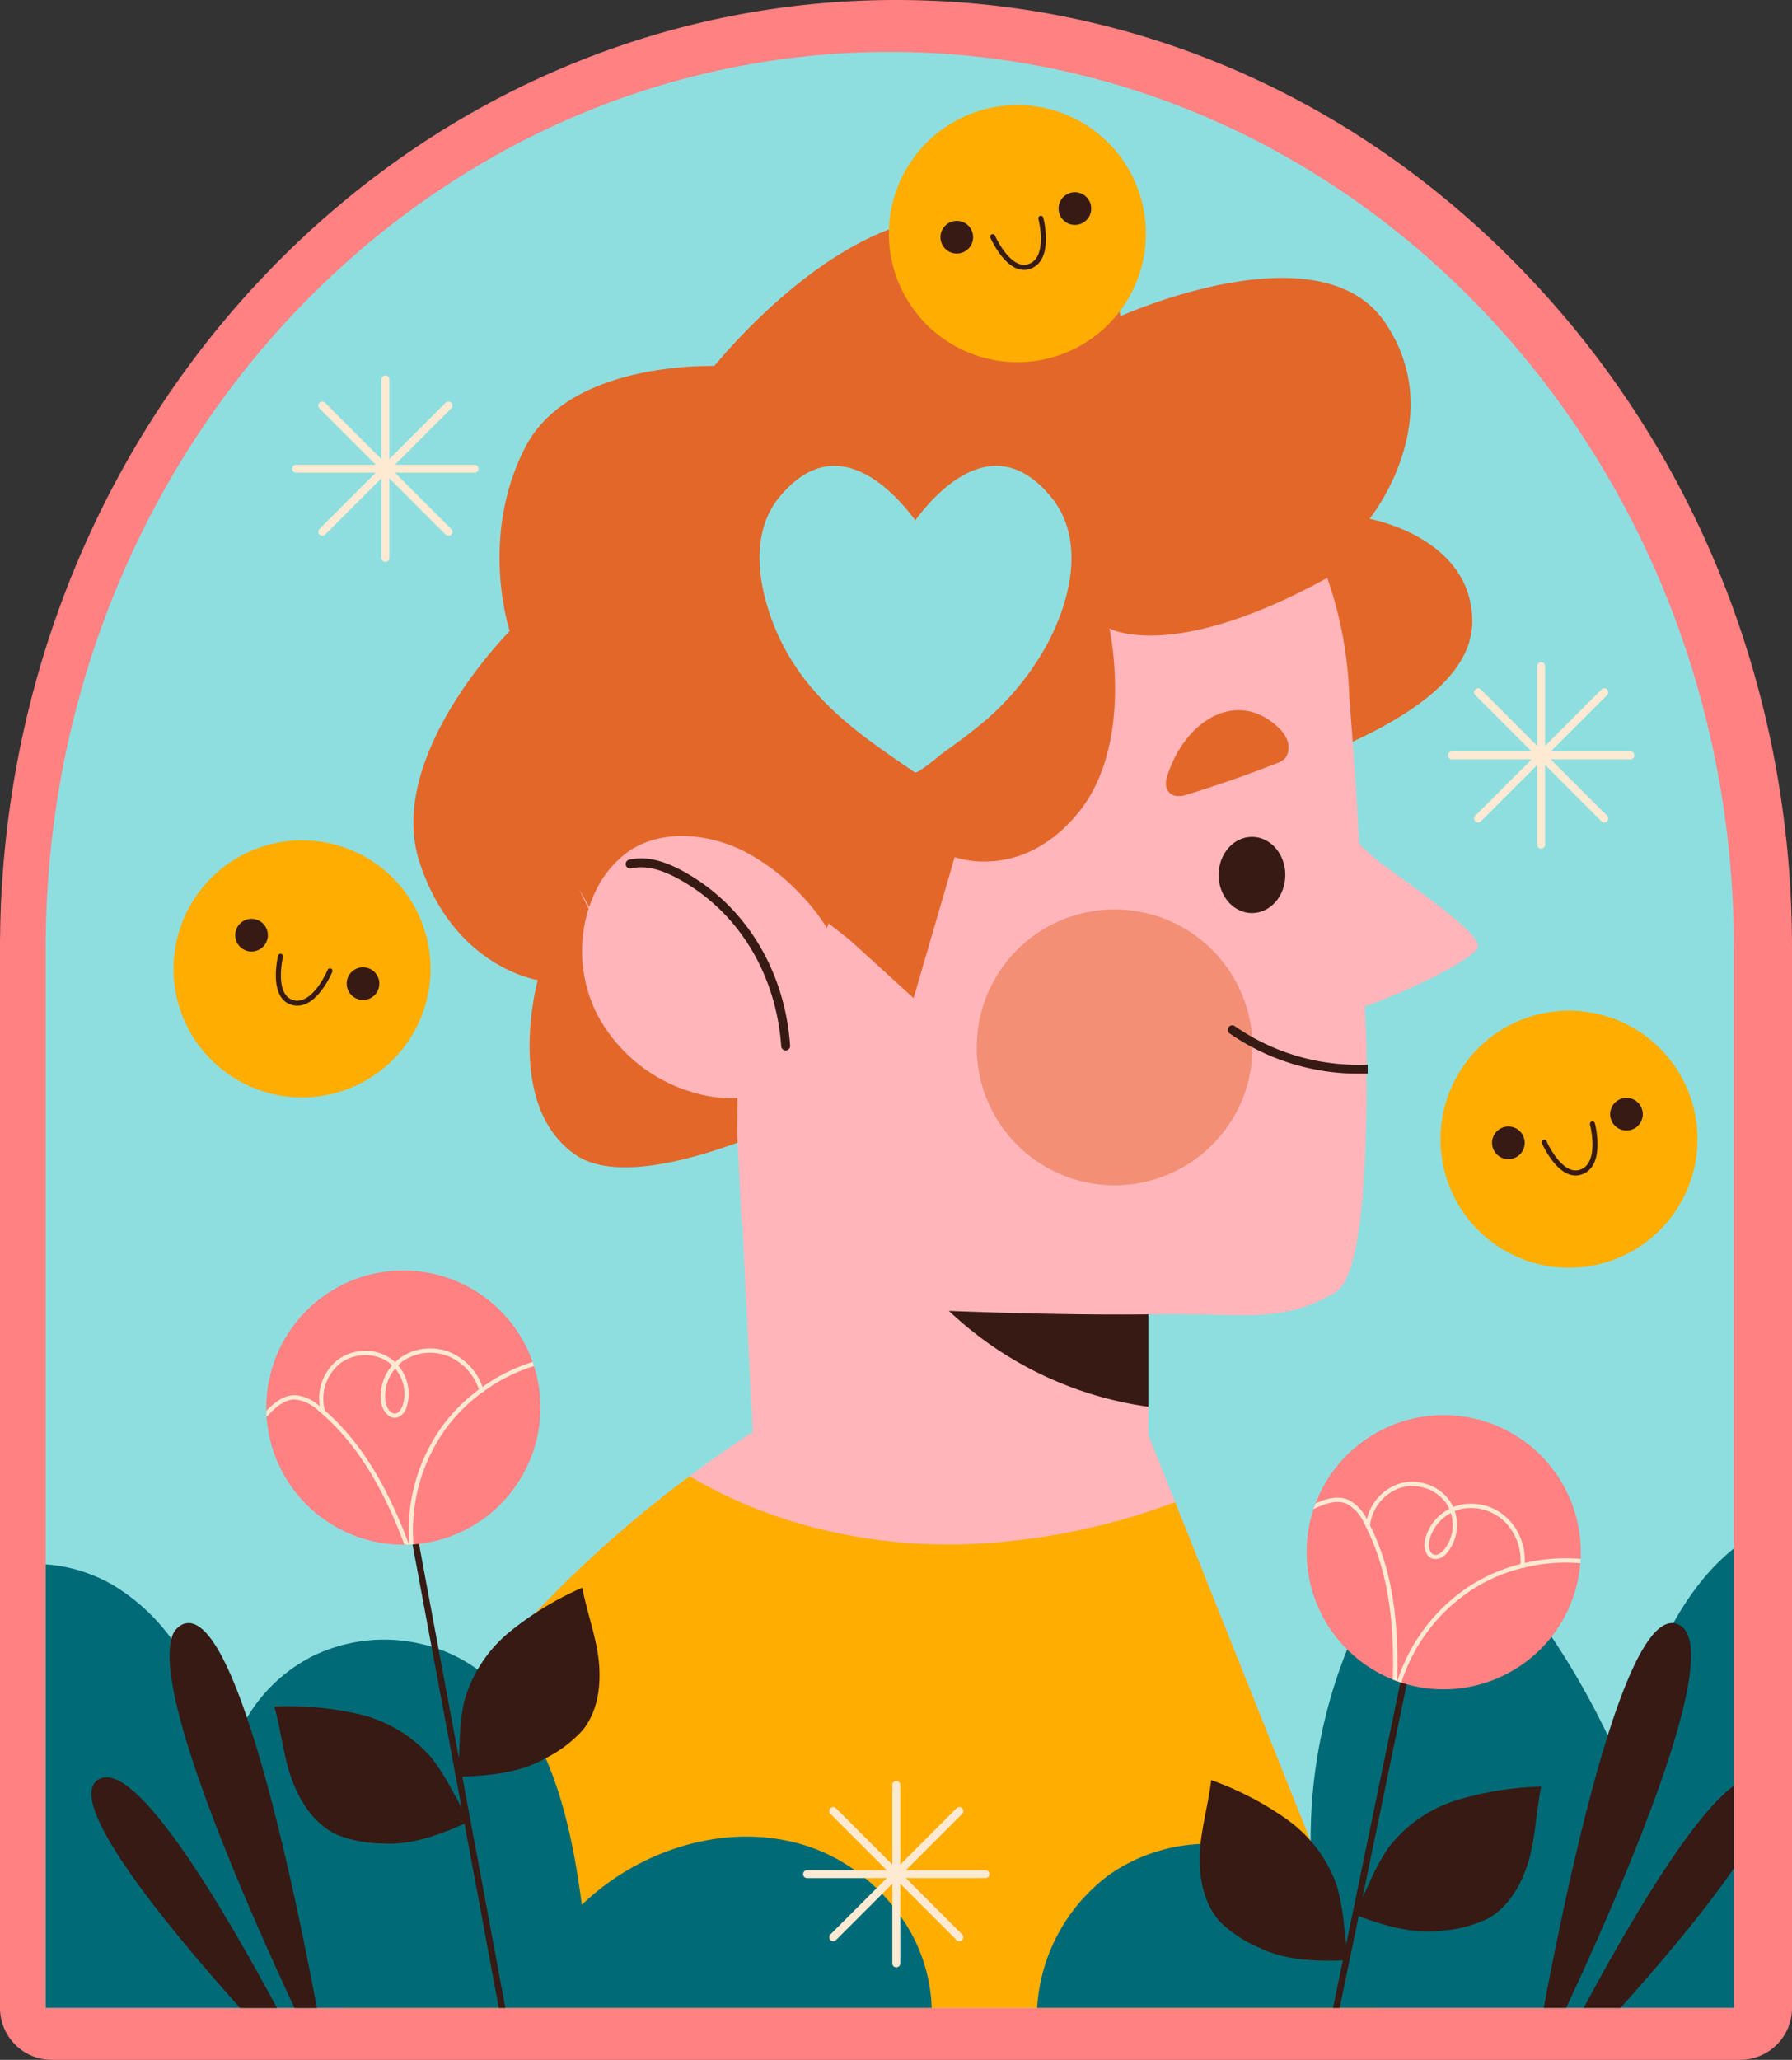 <svg id="Grupo_1064536" data-name="Grupo 1064536" xmlns="http://www.w3.org/2000/svg" xmlns:xlink="http://www.w3.org/1999/xlink" width="296.402" height="340.601" viewBox="0 0 296.402 340.601">
  <rect x="0" y="0" width="296.402" height="340.601" fill="#333333" stroke="none"/>
  <defs>
    <clipPath id="clip-path">
      <rect id="Rectángulo_373736" data-name="Rectángulo 373736" width="296.402" height="340.6" fill="none"/>
    </clipPath>
    <clipPath id="clip-path-3">
      <rect id="Rectángulo_373734" data-name="Rectángulo 373734" width="45.614" height="45.613" fill="none"/>
    </clipPath>
  </defs>
  <g id="Grupo_1064535" data-name="Grupo 1064535" clip-path="url(#clip-path)">
    <g id="Grupo_1064534" data-name="Grupo 1064534">
      <g id="Grupo_1064533" data-name="Grupo 1064533" clip-path="url(#clip-path)">
        <path id="Trazado_797803" data-name="Trazado 797803" d="M8.588,340.6A8.588,8.588,0,0,1,0,332.012V156.617c0-.784,0-1.568.029-2.339,0-.441,0-.883.017-1.326.057-2.939.206-5.931.458-9.142l.009-.129C3.559,104.7,20.213,68.532,47.407,41.835,74.885,14.857,110.688,0,148.215,0c39.667,0,76.936,16.376,104.944,46.113,27.882,29.541,43.243,68.823,43.243,110.6V332.012a8.588,8.588,0,0,1-8.589,8.588Z" fill="#ff8182"/>
        <path id="Trazado_797804" data-name="Trazado 797804" d="M284.131,153.7V329H4.906V153.6c0-.73,0-1.46.029-2.175,0-.43,0-.86.014-1.288v-.015c.057-2.949.214-5.868.444-8.773v-.015C11.333,65.319,71.334,5.575,144.533,5.575c38.546,0,73.442,16.6,98.691,43.412C268.5,75.768,284.131,112.81,284.131,153.7" transform="translate(2.652 3.013)" fill="#8edee0"/>
        <path id="Trazado_797805" data-name="Trazado 797805" d="M207.852,270.119H36.951c1.359-4.323,4.264-13.182,9.5-27.252v-.015c1.331-3.593,2.819-7.513,4.48-11.808q.365-.945.773-1.889c.687-1.59,1.46-3.178,2.319-4.739.257-.487.516-.972.8-1.445.587-1.044,1.217-2.075,1.876-3.092,1.058-1.661,2.189-3.306,3.377-4.91a116.082,116.082,0,0,1,8.459-10.134c.015-.014.029-.029.043-.029A195.832,195.832,0,0,1,94.1,182.192c6.17-4.623,10.42-7.313,10.42-7.313l-1.688-34.023s-.014,0,0-.015L102.148,127l-.186-3.522v-.186l-.171-3.62-.029-.43-.23-4.737,7.057,1.388,1.961.387,9.861,1.946,24.433,4.81,25.12,4.953v47.405l4.438,11.093,22.415,56.051v.014l.014.014,5.467,13.671.014.014.7,1.775.729,1.818Z" transform="translate(19.973 61.894)" fill="#ffb5ba"/>
        <path id="Trazado_797806" data-name="Trazado 797806" d="M138.647,131.241v31.174a60,60,0,0,1-38.073-21.3l-5.683-.473c12.095-9.6,28.756-12.967,43.756-9.4" transform="translate(51.292 70.191)" fill="#371a14"/>
        <path id="Trazado_797807" data-name="Trazado 797807" d="M95.868,39.318s-25.249-1.545-32.978,13.4-2.576,30.4-2.576,30.4S39.7,103.728,45.371,121.248s19.58,19.58,19.58,19.58-5.668,20.611,6.184,28.856,45.344-10.306,45.344-10.306Z" transform="translate(23.992 21.228)" fill="#e36729"/>
        <path id="Trazado_797808" data-name="Trazado 797808" d="M74.794,51.649s22.748-31.14,46.375-28.34c23.188,2.747,23.7,16.488,23.7,16.488s32.977-14.943,43.8,1.031-2.576,32.462-2.576,32.462,17,3.007,17,17c0,25.077-81.93,36.07-81.93,36.07Z" transform="translate(40.429 12.503)" fill="#e36729"/>
        <path id="Trazado_797809" data-name="Trazado 797809" d="M194.332,148.673c.057,2.419.214,3.679.257,6.084.014.357.014.715.014,1.074.186,19.68-.744,37.529-5.195,40.134-9.06,5.281-15.016,3.349-28.985,3.579-16.461.257-36.2-.53-49.553-1.188-8.946-.444-18.442-5.447-19.659-14.321L90.5,169.478l.065-5.732-.479-5.11a66.485,66.485,0,0,1-16.1-14.013q-1.652-1.976-3.135-4.079a61.693,61.693,0,0,1-4.91-8.059A65.622,65.622,0,0,1,59.6,113.649a65.916,65.916,0,0,1-1.474-13.942A66.829,66.829,0,0,1,183.153,66.844a61.127,61.127,0,0,1,3.95,8.2c.3.759.587,1.531.858,2.3a66.085,66.085,0,0,1,3.808,20.34c.271,3.32.988,12.509,1.645,24.046a29.362,29.362,0,0,0,4.666,4.022c8.131,5.9,15.073,10.921,14.959,12.982-.116,1.8-10.807,7.114-18.708,9.933" transform="translate(31.419 17.764)" fill="#ffb5ba"/>
        <path id="Trazado_797810" data-name="Trazado 797810" d="M152.751,86.4s4.179,19.167-5.226,30.566-20.377,7.251-20.377,7.251l-6.792,23.313-10.625-9.67-3.438-2.691-5.965,18.2-.872,2.676-2.172,5.572-.128-.065-5.41,1.867-1.953.538c-2.221.173-2.4-.055-4.574-.6a26.529,26.529,0,0,1-17.054-13.181,23.234,23.234,0,0,1-2.249-14.362,19.427,19.427,0,0,1,.8-3.266c-3.063-5.857-7.336-11.178-8.525-17.884A82.436,82.436,0,0,1,56.9,98.946c0-37.112,32.253-66.556,69.685-66.556a67.713,67.713,0,0,1,58.983,34.161,60.991,60.991,0,0,1,4.007,8.246c.305.763.595,1.539.87,2.317C163.463,92.469,152.751,86.4,152.751,86.4" transform="translate(30.756 17.508)" fill="#e36729"/>
        <path id="Trazado_797811" data-name="Trazado 797811" d="M129.909,55.324c-9.266-11.525-18.758-1.5-22.6,3.67-3.844-5.165-13.336-15.194-22.6-3.67C79.95,61.237,81.3,69.885,84.022,76.6c4.756,11.727,14.158,17.887,23.194,24.076l.014.006c.528.285,4.124-2.841,4.774-3.3,1.716-1.215,3.418-2.463,5.076-3.791a45.481,45.481,0,0,0,12.156-14.3c3.177-6.107,5.589-14.364,2.426-21.15a13.85,13.85,0,0,0-1.755-2.818" transform="translate(44.083 27.03)" fill="#8edee0"/>
        <path id="Trazado_797812" data-name="Trazado 797812" d="M125.477,86.894a3.827,3.827,0,0,0-.236,2.041,1.987,1.987,0,0,0,1.574,1.477,4.437,4.437,0,0,0,2.061-.291Q136.27,87.85,143.539,85a3.135,3.135,0,0,0,1.433-.909,3.178,3.178,0,0,0,.3-2.825,5.55,5.55,0,0,0-1.578-2.251c-6.751-6.285-15.245-1.191-18.214,7.878" transform="translate(67.664 41.205)" fill="#e36729"/>
        <path id="Trazado_797813" data-name="Trazado 797813" d="M105.635,115.7c-1.031,6.255-6.154,13-11.865,15.844a13.548,13.548,0,0,1-2.964,1.117,13.738,13.738,0,0,1-2.389.373,20.521,20.521,0,0,1-6.584-.644,26.2,26.2,0,0,1-16.818-13.111A23.278,23.278,0,0,1,62.8,104.992a19.393,19.393,0,0,1,.787-3.249,21,21,0,0,1,1.388-3.378,16.92,16.92,0,0,1,5.253-6.111C75.605,88.589,83.106,89.261,89,92.1a34.671,34.671,0,0,1,9.246,6.871,33.628,33.628,0,0,1,4.366,5.381,18.844,18.844,0,0,1,3.12,7.929,14.465,14.465,0,0,1-.1,3.422" transform="translate(33.778 48.504)" fill="#ffb5ba"/>
        <path id="Trazado_797814" data-name="Trazado 797814" d="M93.641,123.894c.017,0,.035,0,.052,0a.739.739,0,0,0,.686-.789c-.878-12.617-7.6-23.456-17.978-28.991-3.345-1.785-6.176-2.357-8.661-1.749a.739.739,0,1,0,.353,1.436c2.112-.519,4.6.011,7.612,1.616,9.926,5.3,16.356,15.686,17.2,27.79a.739.739,0,0,0,.736.689" transform="translate(36.311 49.799)" fill="#371a14"/>
        <g id="Grupo_1064532" data-name="Grupo 1064532" transform="translate(161.558 150.379)" opacity="0.48">
          <g id="Grupo_1064531" data-name="Grupo 1064531">
            <g id="Grupo_1064530" data-name="Grupo 1064530" clip-path="url(#clip-path-3)">
              <path id="Trazado_797815" data-name="Trazado 797815" d="M104.871,120.421a22.806,22.806,0,1,0,22.806-22.806,22.806,22.806,0,0,0-22.806,22.806" transform="translate(-104.871 -97.615)" fill="#e36729"/>
            </g>
          </g>
        </g>
        <path id="Trazado_797816" data-name="Trazado 797816" d="M130.84,96.124c0,3.482,2.469,6.305,5.515,6.305s5.515-2.824,5.515-6.305-2.469-6.3-5.515-6.3-5.515,2.822-5.515,6.3" transform="translate(70.724 48.551)" fill="#371a14"/>
        <path id="Trazado_797817" data-name="Trazado 797817" d="M132.137,111.4a37.431,37.431,0,0,0,21.261,6.644c.531,0,1.034,0,1.565-.028V116.54a35.707,35.707,0,0,1-21.97-6.349.741.741,0,1,0-.857,1.209" transform="translate(71.257 59.491)" fill="#371a14"/>
        <path id="Trazado_797818" data-name="Trazado 797818" d="M207.852,246.37H36.951c1.359-4.323,4.264-13.182,9.5-27.252V219.1c1.331-3.593,2.819-7.513,4.48-11.808q.365-.945.773-1.889c.687-1.59,1.46-3.178,2.319-4.739.257-.487.516-.972.8-1.445.587-1.044,1.217-2.075,1.876-3.092,1.058-1.661,2.189-3.306,3.377-4.91a116.082,116.082,0,0,1,8.459-10.134c.015-.014.029-.029.043-.029A195.834,195.834,0,0,1,94.1,158.442c13.269,7.915,29,11.551,44.5,11.294a109.625,109.625,0,0,0,35.8-7l22.415,56.051v.014l.014.014,5.467,13.671.014.014.7,1.775.729,1.818Z" transform="translate(19.973 85.644)" fill="#ffad01"/>
        <path id="Trazado_797819" data-name="Trazado 797819" d="M151.446,241.252H4.906V167.91A25.788,25.788,0,0,1,16.2,171.432a33.064,33.064,0,0,1,9.519,8.8c4.851,6.555,7.713,14.786,8.96,22.929a25.991,25.991,0,0,1,3.52-9.9,26.607,26.607,0,0,1,10.721-10.106,26.929,26.929,0,0,1,19.81-1.631q.6.171,1.16.387a23.629,23.629,0,0,1,3.593,1.588,25.275,25.275,0,0,1,2.862,1.8c.359.243.716.515,1.06.8a35.142,35.142,0,0,1,10.191,13.856c3.292,7.5,4.939,16.145,5.983,24.262,9.561-9.219,23.975-13.771,36.685-9.92a29.274,29.274,0,0,1,8.459,4.179c.587.414,1.16.858,1.718,1.317.644.528,1.288,1.088,1.889,1.675.316.3.63.615.932.93.585.615,1.145,1.245,1.673,1.9.459.559.9,1.146,1.317,1.733a27.6,27.6,0,0,1,5.2,15.214" transform="translate(2.652 90.762)" fill="#006a76"/>
        <path id="Trazado_797820" data-name="Trazado 797820" d="M226.592,166.2v75.975H111.355a29.522,29.522,0,0,1,12.109-22.142,28.548,28.548,0,0,1,14.915-4.967,28.888,28.888,0,0,1,18.449,5.281c-.143-1.9-.214-3.821-.23-5.739v-.015a84.055,84.055,0,0,1,6.04-31.689c.287-.7.573-1.4.874-2.09a33.529,33.529,0,0,1,5.41-9.089,6.1,6.1,0,0,1,.587-.658c.387-.4.8-.8,1.231-1.174a15.222,15.222,0,0,1,4.994-2.905l.129-.043c.186-.057.373-.128.573-.171.171-.057.344-.1.53-.143a11.952,11.952,0,0,1,1.745-.3c.3-.029.616-.043.931-.057a10.587,10.587,0,0,1,3.335.471,12.952,12.952,0,0,1,4.981,3.106c.186.173.373.359.544.544a34.968,34.968,0,0,1,3.063,3.593c1.7,2.22,3.321,4.5,4.882,6.828a130.407,130.407,0,0,1,9.289,16.317v.015c.715,1.445,1.388,2.905,2.032,4.38,2.391-7.858,4.853-15.86,8.816-22.974a48.425,48.425,0,0,1,4.939-7.328,36.5,36.5,0,0,1,5.067-5.024" transform="translate(60.191 89.837)" fill="#006a76"/>
        <path id="Trazado_797821" data-name="Trazado 797821" d="M61.07,250.255H59.982L54.314,219.8v-.015l-.5-2.691L51.48,204.552l-2.619-14.027-3.149-16.9-.616-3.349v-.043L41.76,152.337l-.086-.444a.47.47,0,0,1,.159-.471.511.511,0,0,1,.887.271l.057.287.129.7,2.576,13.856.414,2.248v.014l.887,4.723,3.235,17.391,2.262,12.195,1.1,5.811v.029L53.941,212Z" transform="translate(22.52 81.758)" fill="#371a14"/>
        <path id="Trazado_797822" data-name="Trazado 797822" d="M61.692,202.174l-2.83-5.125a35.2,35.2,0,0,0-3.5-5.5,22.719,22.719,0,0,0-11.908-7.111,51.956,51.956,0,0,0-14-1.263c1.109,3.9,1.49,8.22,2.881,12.024s3.8,7.475,7.479,9.172a21.281,21.281,0,0,0,7.536,1.451c4.847.334,9.933-1.6,14.338-3.648" transform="translate(15.923 99.004)" fill="#371a14"/>
        <path id="Trazado_797823" data-name="Trazado 797823" d="M49.173,201.665l.282-5.849a35.221,35.221,0,0,1,.716-6.476,22.72,22.72,0,0,1,7.558-11.63,51.945,51.945,0,0,1,12.012-7.3c.719,3.985,2.283,8.035,2.711,12.062S72.33,190.855,69.778,194a21.256,21.256,0,0,1-6.127,4.622c-4.2,2.437-9.621,2.944-14.478,3.043" transform="translate(26.58 92.112)" fill="#371a14"/>
        <path id="Trazado_797824" data-name="Trazado 797824" d="M71.36,148.539a21.606,21.606,0,0,1,1.288,2.961c.088.228.156.451.223.675a22.7,22.7,0,0,1-19.928,29.484c-.236.011-.467.034-.71.032a.048.048,0,0,1-.031,0c-.25.019-.505.023-.763.028A22.734,22.734,0,0,1,28.63,160.6c-.02-.345-.032-.678-.031-1.017A22.673,22.673,0,0,1,71.36,148.539" transform="translate(15.455 73.708)" fill="#ff8182"/>
        <path id="Trazado_797825" data-name="Trazado 797825" d="M52.2,174.453c-.25.017-.505.022-.761.026-2.878-7.669-7.11-16.262-14.224-22.151a6.507,6.507,0,0,0-3.915-1.864c-1.83.02-3.317,1.41-4.672,2.893-.018-.345-.031-.679-.031-1.018,1.308-1.36,2.835-2.579,4.7-2.587a6.642,6.642,0,0,1,4.116,1.822l.254.2.6.508c6.957,6.022,11.093,14.584,13.923,22.165" transform="translate(15.458 80.946)" fill="#fee9d2"/>
        <path id="Trazado_797826" data-name="Trazado 797826" d="M64.385,146.188c.088.228.156.451.223.675a28.377,28.377,0,0,0-8.287,4.169.514.514,0,0,0-.216.145,27.509,27.509,0,0,0-6.389,6.47,28.834,28.834,0,0,0-5.038,18.7c-.237.011-.467.034-.71.031a29.557,29.557,0,0,1,5.158-19.15,28.74,28.74,0,0,1,6.362-6.49,4.217,4.217,0,0,1,.6-.427,29.134,29.134,0,0,1,8.294-4.124" transform="translate(23.718 79.02)" fill="#fee9d2"/>
        <path id="Trazado_797827" data-name="Trazado 797827" d="M61.506,151.811a4.523,4.523,0,0,0-.216-.716,9.78,9.78,0,0,0-5.11-5.611,8.7,8.7,0,0,0-8.316.673,9.891,9.891,0,0,0-1.044.858,5.082,5.082,0,0,0-.974-.773,7.2,7.2,0,0,0-4.209-1.1,7.619,7.619,0,0,0-4.508,1.647,8.173,8.173,0,0,0-2.764,7.5v.014a3.623,3.623,0,0,0,.173.887l.673-.185h.015a7.476,7.476,0,0,1,2.346-7.658,7.055,7.055,0,0,1,3.807-1.488,6.781,6.781,0,0,1,4.079.972,8.635,8.635,0,0,1,.887.7,7.729,7.729,0,0,0-1.8,6.225,3.418,3.418,0,0,0,1.217,2.1c.015.014.015.029.029.029a1.631,1.631,0,0,0,.572.271,1.4,1.4,0,0,0,.544.043c.043,0,.1-.014.159-.014a2.4,2.4,0,0,0,1.675-1.775,7.209,7.209,0,0,0-1.417-6.885,8.441,8.441,0,0,1,.944-.787,8.015,8.015,0,0,1,7.629-.6,9.127,9.127,0,0,1,4.8,5.383c.057.186.114.371.157.558l.458-.128h.015l.228-.043c-.014-.043-.014-.072-.042-.1m-13.441,2.376c-.157.43-.515,1.174-1.131,1.3a.6.6,0,0,1-.157.014,1.1,1.1,0,0,1-.573-.186,1.521,1.521,0,0,1-.371-.373,2.894,2.894,0,0,1-.573-1.316,7.031,7.031,0,0,1,1.574-5.554,6.436,6.436,0,0,1,1.231,6.111" transform="translate(18.52 78.234)" fill="#fee9d2"/>
        <path id="Trazado_797828" data-name="Trazado 797828" d="M159.81,166.891l-.057.287-.143.7L156.761,181.6l-.473,2.291c0,.014-.014.014,0,.028l-.988,4.725L148,223.916l-.63,3.049-1.017,4.91-2.132,10.277h-1.1l1.631-7.858.558-2.662v-.014l.314-1.561,8.645-41.738.673-3.263,3.722-17.935.028-.2.059-.243a.539.539,0,0,1,.314-.387.476.476,0,0,1,.314-.029.572.572,0,0,1,.416.344.657.657,0,0,1,.014.287" transform="translate(77.362 89.862)" fill="#371a14"/>
        <path id="Trazado_797829" data-name="Trazado 797829" d="M153.352,220.847l-.679-5.816a35.052,35.052,0,0,0-1.154-6.413,22.722,22.722,0,0,0-8.331-11.09,51.928,51.928,0,0,0-12.478-6.467c-.448,4.025-1.733,8.171-1.886,12.218s.69,8.357,3.451,11.321a21.341,21.341,0,0,0,6.426,4.2c4.36,2.144,9.8,2.282,14.652,2.05" transform="translate(69.625 103.276)" fill="#371a14"/>
        <path id="Trazado_797830" data-name="Trazado 797830" d="M145.44,212.91q1.239-2.653,2.476-5.307a35.182,35.182,0,0,1,3.113-5.723,22.731,22.731,0,0,1,11.4-7.9,52.052,52.052,0,0,1,13.88-2.211c-.841,3.962-.927,8.3-2.057,12.192s-3.284,7.715-6.838,9.659a21.294,21.294,0,0,1-7.421,1.96c-4.813.664-10.018-.918-14.552-2.665" transform="translate(78.616 103.656)" fill="#371a14"/>
        <path id="Trazado_797831" data-name="Trazado 797831" d="M185.539,172.448a21.8,21.8,0,0,1,.072,3.227c-.006.245-.028.478-.049.71a22.7,22.7,0,0,1-29.608,19.747c-.222-.08-.444-.145-.669-.239a.047.047,0,0,1-.029-.012c-.237-.077-.476-.171-.715-.263a22.738,22.738,0,0,1-13.118-28.186c.114-.327.228-.639.357-.954a22.673,22.673,0,0,1,43.757,5.97" transform="translate(75.833 82.1)" fill="#ff8182"/>
        <path id="Trazado_797832" data-name="Trazado 797832" d="M154.859,191.089c-.237-.079-.476-.171-.715-.263.24-8.188-.424-17.744-4.779-25.89a6.513,6.513,0,0,0-2.918-3.206c-1.7-.675-3.6.049-5.42.91.112-.328.226-.639.356-.954,1.725-.766,3.6-1.314,5.333-.615a6.643,6.643,0,0,1,3.121,3.244c.052.1.1.193.156.288q.185.349.368.7c4.161,8.208,4.746,17.7,4.5,25.787" transform="translate(76.231 86.891)" fill="#fee9d2"/>
        <path id="Trazado_797833" data-name="Trazado 797833" d="M180.35,167.366c-.006.245-.028.476-.049.709a28.425,28.425,0,0,0-9.248.721.551.551,0,0,0-.254.052,27.517,27.517,0,0,0-8.362,3.573,28.829,28.829,0,0,0-11.742,15.4c-.223-.08-.445-.145-.67-.239a29.569,29.569,0,0,1,12.024-15.775,28.775,28.775,0,0,1,8.347-3.6,4.378,4.378,0,0,1,.716-.166,29.138,29.138,0,0,1,9.239-.678" transform="translate(81.094 90.408)" fill="#fee9d2"/>
        <path id="Trazado_797834" data-name="Trazado 797834" d="M170.337,165.344a8.724,8.724,0,0,0-7.945-2.519,9.617,9.617,0,0,0-1.288.4,6.3,6.3,0,0,0-.616-1.088,7.355,7.355,0,0,0-3.463-2.605,7.69,7.69,0,0,0-4.81-.186,8.176,8.176,0,0,0-5.4,5.9v.029a4.547,4.547,0,0,0-.186.873l.7.085h.014a7.464,7.464,0,0,1,5.067-6.2,7.06,7.06,0,0,1,4.079.059,6.8,6.8,0,0,1,3.422,2.446,7.588,7.588,0,0,1,.544.987,7.742,7.742,0,0,0-4.008,5.082,3.531,3.531,0,0,0,.216,2.246.555.555,0,0,0,.1.159.056.056,0,0,0,.014.043,1.965,1.965,0,0,0,.43.471,1.485,1.485,0,0,0,.5.243l.128.043a2.425,2.425,0,0,0,2.234-1.017,5.341,5.341,0,0,0,.5-.658,7.292,7.292,0,0,0,.8-6.255,9.2,9.2,0,0,1,1.16-.359,8.03,8.03,0,0,1,7.285,2.32,9.135,9.135,0,0,1,2.419,6.8c-.028.2-.043.387-.071.587l.458.057h.014l.23.043c.014-.043.029-.072.014-.1a4.221,4.221,0,0,0,.059-.744,9.766,9.766,0,0,0-2.605-7.143M159.644,170.2a.814.814,0,0,1-.1.129c-.314.344-.93.915-1.545.787-.059-.015-.1-.029-.143-.043a1.066,1.066,0,0,1-.473-.4c0-.015-.014-.015-.014-.029a1.7,1.7,0,0,1-.2-.458,2.95,2.95,0,0,1-.015-1.417,7.016,7.016,0,0,1,3.551-4.552,6.442,6.442,0,0,1-1.06,5.983" transform="translate(79.261 85.97)" fill="#fee9d2"/>
        <path id="Trazado_797835" data-name="Trazado 797835" d="M194.871,191.677v13.641c-4.967,7.256-12.324,15.915-18.736,23.086h-6.1c7.1-13.253,17.733-31.575,24.833-36.728" transform="translate(91.912 103.608)" fill="#371a14"/>
        <path id="Trazado_797836" data-name="Trazado 797836" d="M169.452,237.845h-3.707c2.289-12.167,6.168-31,10.591-45.03V192.8c3.449-10.921,7.228-18.909,10.85-18.579a2.161,2.161,0,0,1,.715.171c8.316,3.321-8.846,42.884-18.449,63.452" transform="translate(89.591 94.168)" fill="#371a14"/>
        <path id="Trazado_797837" data-name="Trazado 797837" d="M34.4,228.9C21.65,214.655,5.26,194.558,10.986,191.124,17.011,187.5,31.554,212.208,40.5,228.9Z" transform="translate(5.303 103.117)" fill="#371a14"/>
        <path id="Trazado_797838" data-name="Trazado 797838" d="M42.573,237.846H38.867c-8.518-18.249-22.988-51.457-20.34-61.018a3.333,3.333,0,0,1,1.889-2.434c3.508-1.4,7.185,5.41,10.593,15.459,4.837,14.227,9.1,34.938,11.565,47.992" transform="translate(9.842 94.168)" fill="#371a14"/>
        <path id="Trazado_797839" data-name="Trazado 797839" d="M59.386,119.927A21.257,21.257,0,1,1,48.363,91.958a21.258,21.258,0,0,1,11.023,27.968" transform="translate(10.069 48.751)" fill="#ffad01"/>
        <path id="Trazado_797840" data-name="Trazado 797840" d="M30.432,102.4a2.7,2.7,0,1,1-1.4-3.551,2.7,2.7,0,0,1,1.4,3.551" transform="translate(13.652 53.309)" fill="#371a14"/>
        <path id="Trazado_797841" data-name="Trazado 797841" d="M42.4,107.6a2.7,2.7,0,1,1-1.4-3.551,2.7,2.7,0,0,1,1.4,3.551" transform="translate(20.12 56.12)" fill="#371a14"/>
        <path id="Trazado_797842" data-name="Trazado 797842" d="M33.182,110.958a3.323,3.323,0,0,1-.9-.125c-3.941-1.086-2.368-7.847-2.3-8.136a.417.417,0,0,1,.812.194c-.015.063-1.457,6.265,1.71,7.137,3.19.889,5.655-4.937,5.68-5a.418.418,0,0,1,.772.319c-.1.246-2.365,5.606-5.774,5.606" transform="translate(16.009 55.338)" fill="#371a14"/>
        <path id="Trazado_797843" data-name="Trazado 797843" d="M196.577,124.732A21.257,21.257,0,1,1,170.91,109.08a21.254,21.254,0,0,1,25.667,15.652" transform="translate(83.598 58.636)" fill="#ffad01"/>
        <path id="Trazado_797844" data-name="Trazado 797844" d="M165.522,122.977a2.7,2.7,0,1,1-3.26-1.987,2.7,2.7,0,0,1,3.26,1.987" transform="translate(86.593 65.358)" fill="#371a14"/>
        <path id="Trazado_797845" data-name="Trazado 797845" d="M178.2,119.9a2.7,2.7,0,1,1-3.26-1.986,2.7,2.7,0,0,1,3.26,1.986" transform="translate(93.448 63.697)" fill="#371a14"/>
        <path id="Trazado_797846" data-name="Trazado 797846" d="M171.135,129.31c-3.194,0-5.463-5.091-5.569-5.333a.417.417,0,0,1,.764-.334c.026.059,2.624,5.874,5.671,4.66,3.083-1.228,1.531-7.351,1.514-7.413a.417.417,0,1,1,.807-.21c.072.28,1.753,6.9-2.013,8.4a3.136,3.136,0,0,1-1.174.234" transform="translate(89.476 65.064)" fill="#371a14"/>
        <path id="Trazado_797847" data-name="Trazado 797847" d="M137.353,27.528a21.257,21.257,0,1,1-25.667-15.652,21.258,21.258,0,0,1,25.667,15.652" transform="translate(51.585 6.094)" fill="#ffad01"/>
        <path id="Trazado_797848" data-name="Trazado 797848" d="M106.3,25.773a2.7,2.7,0,1,1-3.26-1.987,2.7,2.7,0,0,1,3.26,1.987" transform="translate(54.581 12.816)" fill="#371a14"/>
        <path id="Trazado_797849" data-name="Trazado 797849" d="M118.979,22.7a2.7,2.7,0,1,1-3.26-1.987,2.7,2.7,0,0,1,3.26,1.987" transform="translate(61.435 11.154)" fill="#371a14"/>
        <path id="Trazado_797850" data-name="Trazado 797850" d="M111.911,32.106c-3.192,0-5.461-5.091-5.567-5.333a.417.417,0,0,1,.764-.334c.026.059,2.625,5.871,5.669,4.66,3.084-1.228,1.531-7.351,1.516-7.413a.417.417,0,1,1,.807-.21c.074.28,1.752,6.9-2.013,8.4a3.138,3.138,0,0,1-1.175.234" transform="translate(57.463 12.521)" fill="#371a14"/>
        <path id="Trazado_797851" data-name="Trazado 797851" d="M41.607,71.127a.656.656,0,0,1-.656-.656V40.961a.656.656,0,0,1,1.313,0V70.47a.656.656,0,0,1-.656.656" transform="translate(22.136 21.786)" fill="#fee9d2"/>
        <path id="Trazado_797852" data-name="Trazado 797852" d="M34.834,65.289a.657.657,0,0,1-.464-1.122L55.236,43.3a.656.656,0,1,1,.929.927L35.3,65.1a.655.655,0,0,1-.464.193" transform="translate(18.474 23.302)" fill="#fee9d2"/>
        <path id="Trazado_797853" data-name="Trazado 797853" d="M61.538,51.2H32.029a.656.656,0,1,1,0-1.313H61.538a.656.656,0,1,1,0,1.313" transform="translate(16.958 26.964)" fill="#fee9d2"/>
        <path id="Trazado_797854" data-name="Trazado 797854" d="M55.7,65.289a.655.655,0,0,1-.464-.193L34.37,44.23A.656.656,0,1,1,35.3,43.3L56.164,64.168a.657.657,0,0,1-.464,1.122" transform="translate(18.475 23.302)" fill="#fee9d2"/>
        <path id="Trazado_797855" data-name="Trazado 797855" d="M96.462,221.978a.656.656,0,0,1-.656-.656V191.812a.656.656,0,1,1,1.313,0v29.509a.656.656,0,0,1-.656.656" transform="translate(51.787 103.327)" fill="#fee9d2"/>
        <path id="Trazado_797856" data-name="Trazado 797856" d="M89.689,216.141a.657.657,0,0,1-.464-1.121l20.865-20.865a.656.656,0,0,1,.929.927L90.153,215.949a.654.654,0,0,1-.464.193" transform="translate(48.125 104.843)" fill="#fee9d2"/>
        <path id="Trazado_797857" data-name="Trazado 797857" d="M116.393,202.047H86.884a.657.657,0,0,1,0-1.314h29.509a.657.657,0,0,1,0,1.314" transform="translate(46.609 108.504)" fill="#fee9d2"/>
        <path id="Trazado_797858" data-name="Trazado 797858" d="M110.556,216.141a.654.654,0,0,1-.464-.193L89.225,195.082a.656.656,0,0,1,.929-.927l20.865,20.865a.657.657,0,0,1-.464,1.121" transform="translate(48.126 104.843)" fill="#fee9d2"/>
        <path id="Trazado_797859" data-name="Trazado 797859" d="M165.7,101.9a.656.656,0,0,1-.656-.656V71.736a.656.656,0,1,1,1.313,0v29.506a.656.656,0,0,1-.656.656" transform="translate(89.212 38.42)" fill="#fee9d2"/>
        <path id="Trazado_797860" data-name="Trazado 797860" d="M158.927,96.062a.657.657,0,0,1-.464-1.122l20.865-20.865a.656.656,0,0,1,.929.927L159.391,95.87a.655.655,0,0,1-.464.193" transform="translate(85.551 39.936)" fill="#fee9d2"/>
        <path id="Trazado_797861" data-name="Trazado 797861" d="M185.631,81.968H156.122a.656.656,0,0,1,0-1.313h29.509a.656.656,0,1,1,0,1.313" transform="translate(84.035 43.597)" fill="#fee9d2"/>
        <path id="Trazado_797862" data-name="Trazado 797862" d="M179.793,96.062a.655.655,0,0,1-.464-.193L158.462,75a.656.656,0,1,1,.929-.927l20.865,20.865a.657.657,0,0,1-.464,1.122" transform="translate(85.551 39.936)" fill="#fee9d2"/>
      </g>
    </g>
  </g>
</svg>
